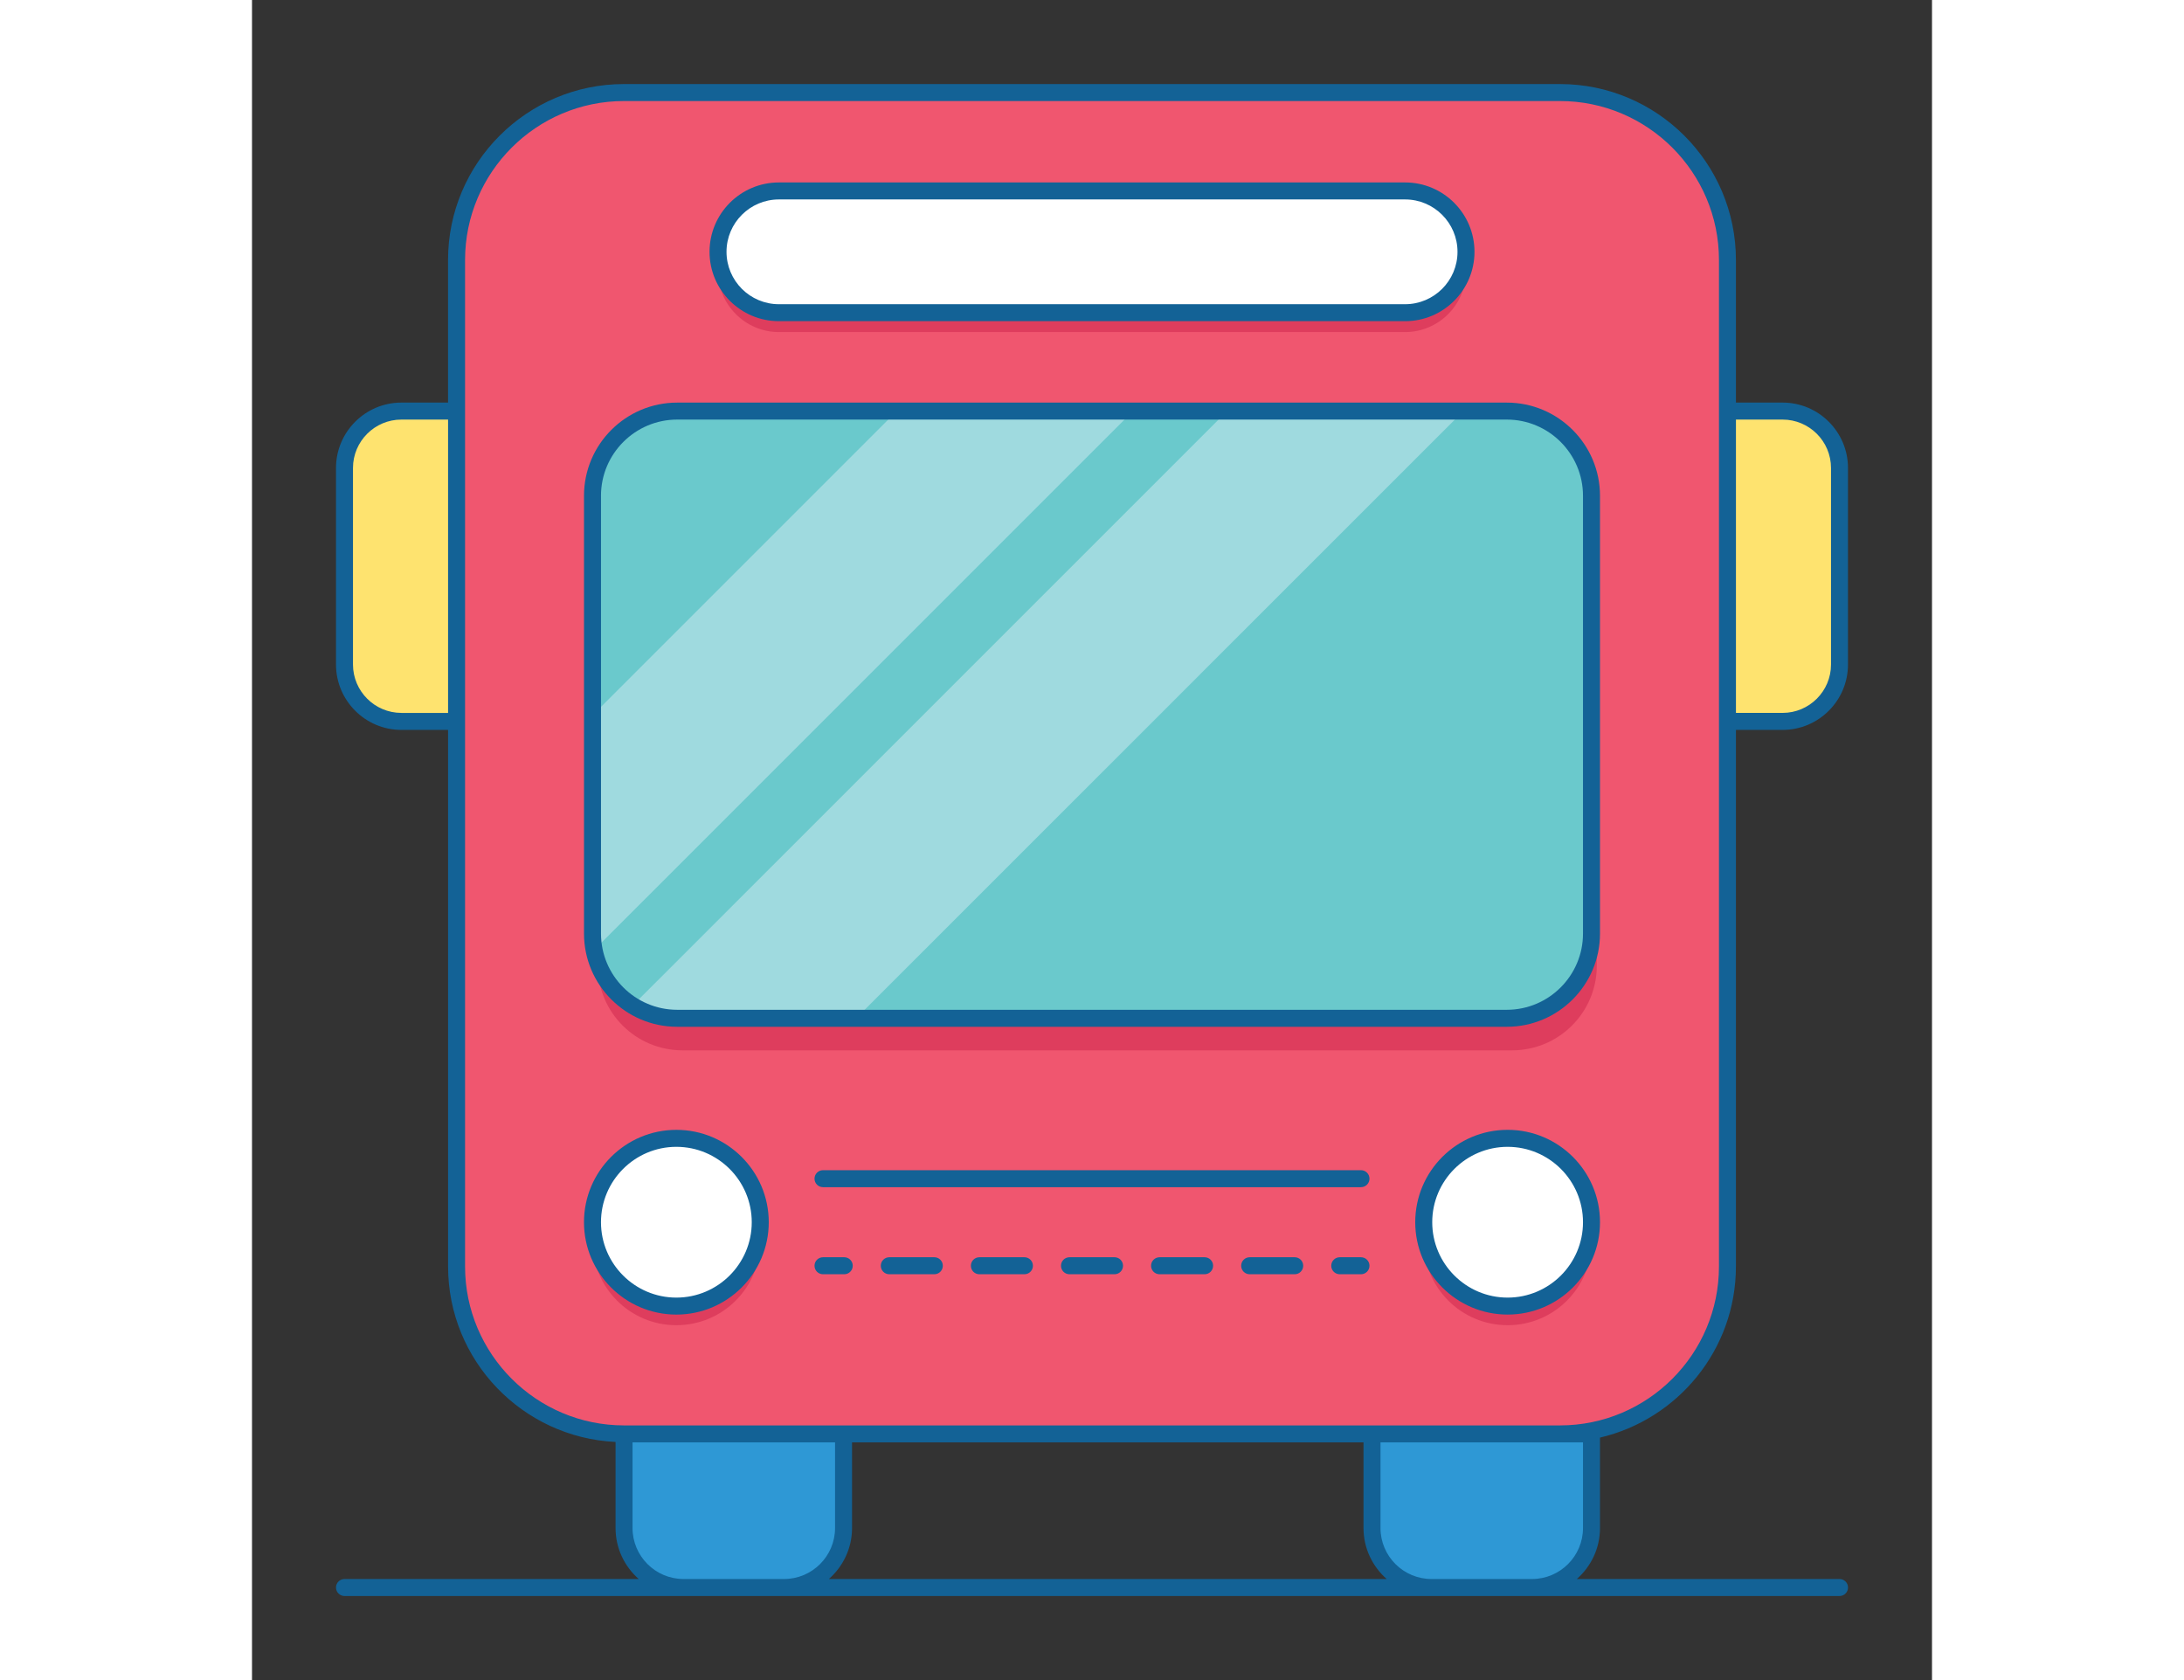 <?xml version="1.0" encoding="utf-8"?>
<!-- Generator: Adobe Illustrator 21.1.0, SVG Export Plug-In . SVG Version: 6.00 Build 0)  -->
<svg version="1.1" id="Layer_1" xmlns="http://www.w3.org/2000/svg" xmlns:xlink="http://www.w3.org/1999/xlink" width="130" heigh="60" x="0px" y="0px"
	 viewBox="0 0 100 100" enable-background="new 0 0 100 100" xml:space="preserve">
<rect x="0" y="0" width="100" height="100" fill="#333333" stroke="none"/>
<g>
	<path fill="#F0566F" d="M77.855,5.509h-55.71c-5.506,0-9.969,4.463-9.969,9.968v59.901c0,5.505,4.463,9.968,9.969,9.968h55.71
		c5.506,0,9.969-4.463,9.969-9.968V15.477C87.824,9.972,83.361,5.509,77.855,5.509z"/>
	<path fill="#FEE36F" d="M8.893,24.468c-1.871,0-3.387,1.516-3.387,3.387v11.696c0,1.871,1.517,3.387,3.387,3.387h3.283V24.468
		H8.893z"/>
	<path fill="#FEE36F" d="M91.107,24.468c1.871,0,3.387,1.516,3.387,3.387v11.696c0,1.871-1.517,3.387-3.387,3.387h-3.283V24.468
		H91.107z"/>
	<path fill="#DE3D5D" d="M75.006,26.375H25.626c-2.785,0-5.042,2.257-5.042,5.042v26.058c0,2.784,2.257,5.042,5.042,5.042h49.381
		c2.785,0,5.042-2.257,5.042-5.042V31.416C80.049,28.632,77.791,26.375,75.006,26.375z"/>
	<path fill="#6AC9CC" d="M74.69,24.468H25.31c-2.785,0-5.042,2.257-5.042,5.042v26.058c0,2.784,2.257,5.042,5.042,5.042H74.69
		c2.785,0,5.042-2.257,5.042-5.042V29.51C79.732,26.726,77.475,24.468,74.69,24.468z"/>
	<circle fill="#DE3D5D" cx="74.74" cy="73.885" r="4.993"/>
	<circle fill="#DE3D5D" cx="25.26" cy="73.885" r="4.993"/>
	<circle fill="#FFFFFF" cx="74.74" cy="72.748" r="4.993"/>
	<circle fill="#FFFFFF" cx="25.26" cy="72.748" r="4.993"/>
	<path fill="#2E98D5" d="M22.145,85.347v5.603c0,1.956,1.585,3.541,3.541,3.541h5.983c1.956,0,3.541-1.585,3.541-3.541v-5.603
		H22.145z"/>
	<path fill="#2E98D5" d="M66.667,85.347v5.603c0,1.956,1.585,3.541,3.541,3.541h5.983c1.956,0,3.541-1.585,3.541-3.541v-5.603
		H66.667z"/>
	<path fill="#DE3D5D" d="M68.638,19.765H31.362c-1.993,0-3.623-1.63-3.623-3.623v0c0-1.993,1.63-3.623,3.623-3.623h37.275
		c1.993,0,3.623,1.63,3.623,3.623v0C72.261,18.135,70.63,19.765,68.638,19.765z"/>
	<path fill="#FFFFFF" d="M68.638,18.612H31.362c-1.993,0-3.623-1.63-3.623-3.623v0c0-1.993,1.63-3.623,3.623-3.623h37.275
		c1.993,0,3.623,1.63,3.623,3.623v0C72.261,16.981,70.63,18.612,68.638,18.612z"/>
	<g>
		<path fill="#9FDADF" d="M58.042,24.468L22.657,59.85c0.771,0.479,1.678,0.76,2.652,0.76H35.96l36.145-36.142H58.042z"/>
		<path fill="#9FDADF" d="M38.378,24.468L20.268,42.578v12.991c0,0.334,0.034,0.659,0.096,0.975l32.077-32.075H38.378z"/>
	</g>
	<g>
		<path fill="#136296" d="M74.739,67.249c-3.032,0-5.499,2.466-5.499,5.498s2.467,5.498,5.499,5.498
			c3.032,0,5.499-2.466,5.499-5.498S77.771,67.249,74.739,67.249z M74.739,77.235c-2.474,0-4.487-2.013-4.487-4.487
			c0-2.474,2.013-4.487,4.487-4.487c2.474,0,4.487,2.013,4.487,4.487C79.227,75.222,77.214,77.235,74.739,77.235z"/>
		<path fill="#136296" d="M30.759,72.748c0-3.032-2.467-5.498-5.499-5.498s-5.499,2.466-5.499,5.498s2.467,5.498,5.499,5.498
			S30.759,75.779,30.759,72.748z M20.773,72.748c0-2.474,2.013-4.487,4.487-4.487s4.487,2.013,4.487,4.487
			c0,2.474-2.013,4.487-4.487,4.487S20.773,75.222,20.773,72.748z"/>
		<path fill="#136296" d="M80.238,90.95v-5.382c4.63-1.083,8.091-5.235,8.091-10.19V43.445h2.777c2.147,0,3.893-1.746,3.893-3.893
			V27.855c0-2.146-1.746-3.893-3.893-3.893h-2.777v-8.485c0-5.775-4.699-10.474-10.475-10.474h-55.71
			c-5.776,0-10.475,4.699-10.475,10.474v8.485H8.893C6.746,23.963,5,25.709,5,27.855v11.697c0,2.146,1.746,3.893,3.893,3.893h2.778
			v31.934c0,5.605,4.429,10.182,9.969,10.448v5.123c0,1.209,0.536,2.293,1.38,3.035H5.506C5.226,93.985,5,94.212,5,94.491
			s0.226,0.506,0.506,0.506h20.181h5.983h38.539h5.983h18.303c0.279,0,0.506-0.226,0.506-0.506s-0.226-0.506-0.506-0.506H78.859
			C79.702,93.243,80.238,92.159,80.238,90.95z M91.107,24.974c1.589,0,2.882,1.293,2.882,2.882v11.696
			c0,1.589-1.293,2.881-2.882,2.881h-2.777v-17.46H91.107z M8.893,42.433c-1.589,0-2.882-1.293-2.882-2.881V27.855
			c0-1.589,1.293-2.881,2.882-2.881h2.778v17.46H8.893z M12.682,75.379v-32.44V24.468v-8.991c0-5.218,4.245-9.463,9.463-9.463h55.71
			c5.218,0,9.464,4.245,9.464,9.463v8.991v18.471v32.44c0,5.218-4.245,9.463-9.464,9.463H66.667H35.211H22.145
			C16.927,84.841,12.682,80.596,12.682,75.379z M35.716,85.852h30.445v5.098c0,1.209,0.536,2.293,1.38,3.035H34.337
			c0.844-0.742,1.38-1.826,1.38-3.035V85.852z M22.651,90.95v-5.098h12.054v5.098c0,1.674-1.362,3.035-3.036,3.035h-5.983
			C24.013,93.985,22.651,92.624,22.651,90.95z M70.208,93.985c-1.674,0-3.036-1.362-3.036-3.035v-5.098h10.682h1.372v5.098
			c0,1.674-1.362,3.035-3.035,3.035H70.208z"/>
		<path fill="#136296" d="M31.363,19.117h37.275c2.277,0,4.129-1.852,4.129-4.129s-1.852-4.129-4.129-4.129H31.363
			c-2.277,0-4.129,1.852-4.129,4.129S29.086,19.117,31.363,19.117z M31.363,11.871h37.275c1.719,0,3.118,1.398,3.118,3.118
			s-1.399,3.118-3.118,3.118H31.363c-1.719,0-3.118-1.398-3.118-3.118S29.643,11.871,31.363,11.871z"/>
		<path fill="#136296" d="M35.253,74.833h-1.264c-0.279,0-0.506,0.226-0.506,0.506s0.226,0.506,0.506,0.506h1.264
			c0.279,0,0.506-0.226,0.506-0.506S35.532,74.833,35.253,74.833z"/>
		<path fill="#136296" d="M45.978,74.833h-2.681c-0.279,0-0.506,0.226-0.506,0.506s0.226,0.506,0.506,0.506h2.681
			c0.279,0,0.506-0.226,0.506-0.506S46.257,74.833,45.978,74.833z"/>
		<path fill="#136296" d="M40.615,74.833h-2.681c-0.279,0-0.506,0.226-0.506,0.506s0.226,0.506,0.506,0.506h2.681
			c0.279,0,0.506-0.226,0.506-0.506S40.895,74.833,40.615,74.833z"/>
		<path fill="#136296" d="M56.703,74.833h-2.681c-0.279,0-0.506,0.226-0.506,0.506s0.226,0.506,0.506,0.506h2.681
			c0.279,0,0.506-0.226,0.506-0.506S56.982,74.833,56.703,74.833z"/>
		<path fill="#136296" d="M51.341,74.833h-2.681c-0.279,0-0.506,0.226-0.506,0.506s0.226,0.506,0.506,0.506h2.681
			c0.279,0,0.506-0.226,0.506-0.506S51.62,74.833,51.341,74.833z"/>
		<path fill="#136296" d="M62.066,74.833h-2.681c-0.279,0-0.506,0.226-0.506,0.506s0.226,0.506,0.506,0.506h2.681
			c0.279,0,0.506-0.226,0.506-0.506S62.345,74.833,62.066,74.833z"/>
		<path fill="#136296" d="M66.011,74.833h-1.264c-0.279,0-0.506,0.226-0.506,0.506s0.226,0.506,0.506,0.506h1.264
			c0.279,0,0.506-0.226,0.506-0.506S66.29,74.833,66.011,74.833z"/>
		<path fill="#136296" d="M66.011,69.651H33.989c-0.279,0-0.506,0.226-0.506,0.506c0,0.279,0.226,0.506,0.506,0.506h32.022
			c0.279,0,0.506-0.226,0.506-0.506C66.517,69.877,66.29,69.651,66.011,69.651z"/>
		<path fill="#136296" d="M25.31,61.116H74.69c3.059,0,5.548-2.489,5.548-5.548V29.51c0-3.059-2.489-5.547-5.548-5.547H25.31
			c-3.059,0-5.548,2.488-5.548,5.547v26.058C19.762,58.627,22.251,61.116,25.31,61.116z M20.773,29.51
			c0-2.501,2.035-4.536,4.536-4.536H74.69c2.501,0,4.536,2.035,4.536,4.536v26.058c0,2.501-2.035,4.536-4.536,4.536H25.31
			c-2.501,0-4.536-2.035-4.536-4.536V29.51z"/>
	</g>
</g>
</svg>
